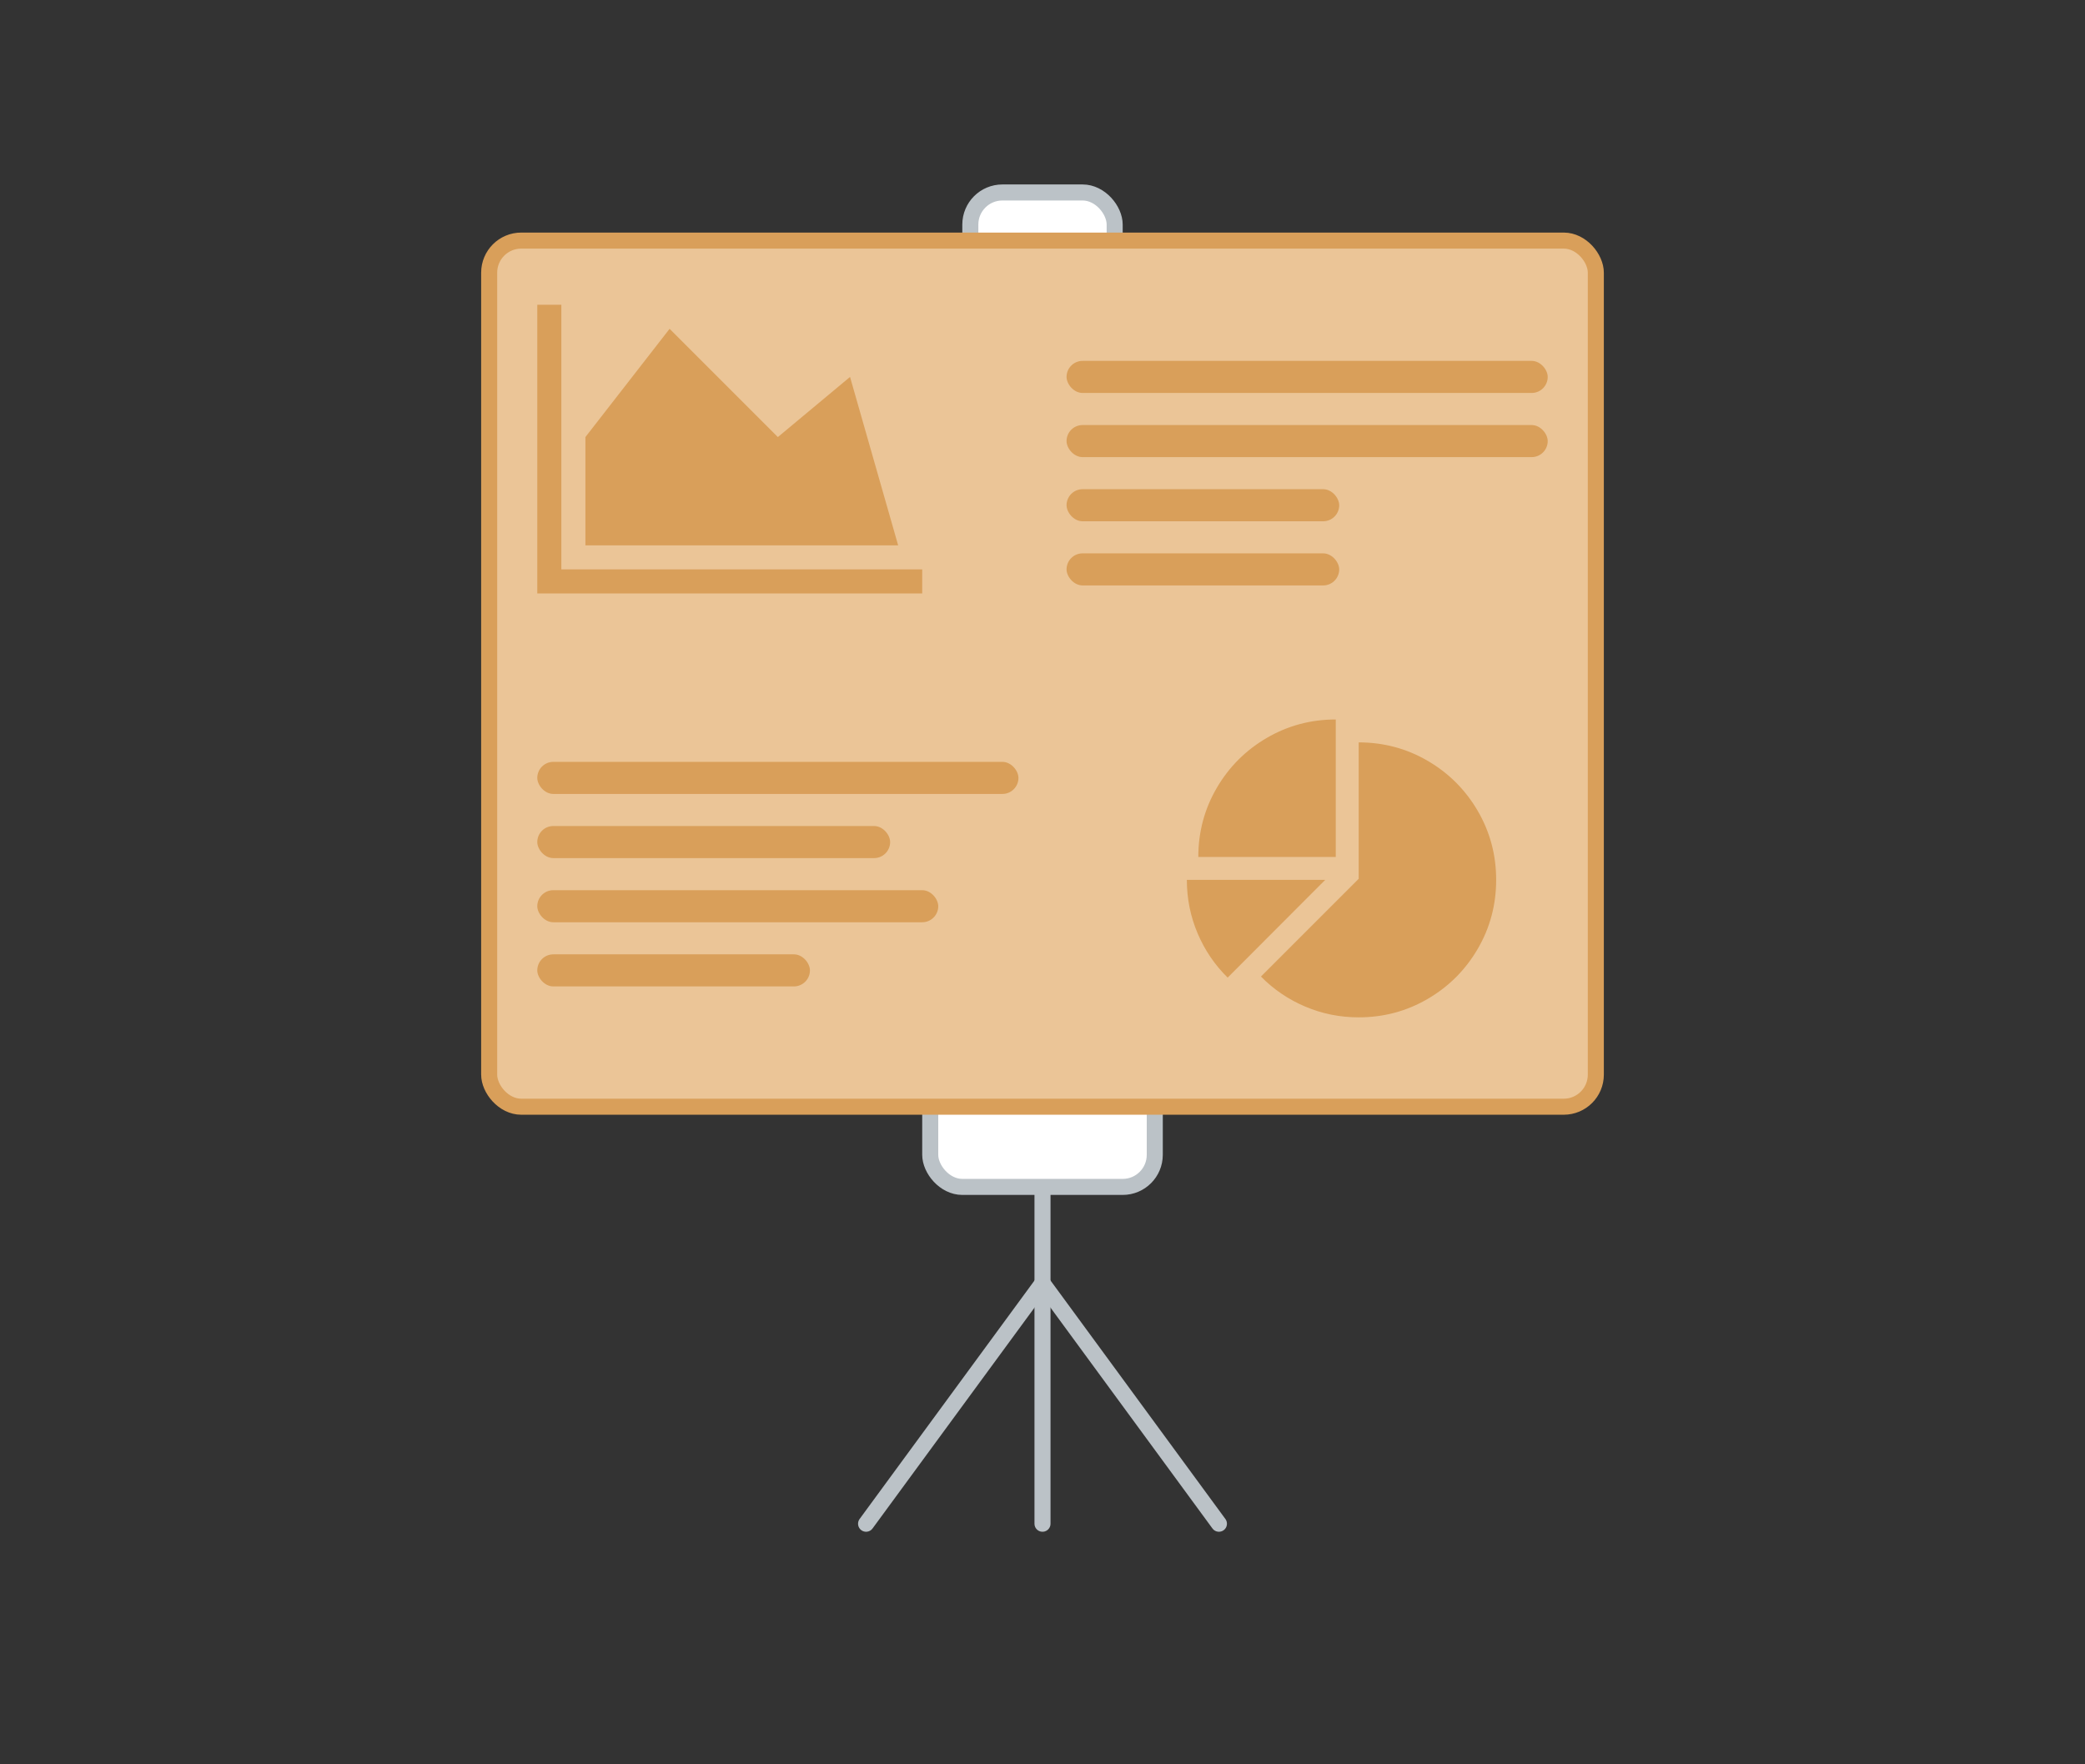 <?xml version="1.0" encoding="UTF-8"?>
<svg width="260px" height="220px" viewBox="0 0 260 220" version="1.1" xmlns="http://www.w3.org/2000/svg" xmlns:xlink="http://www.w3.org/1999/xlink">
    <rect x="0" y="0" width="260" height="220" fill="#333333" stroke="none"/>
    <!-- Generator: Sketch 43.1 (39012) - http://www.bohemiancoding.com/sketch -->
    <title>feature-notes</title>
    <desc>Created with Sketch.</desc>
    <defs></defs>
    <g id="Page-1" stroke="none" stroke-width="1" fill="none" fill-rule="evenodd">
        <g id="Group-3" transform="translate(254, -298)"></g>
        <g id="Group-31" transform="translate(30, 10)">
            <path d="M100,120 L100,180" id="Path-12" stroke="#BBC2C7" stroke-width="2" stroke-linecap="round"></path>
            <path d="M100,150 L122,180" id="Path-12-Copy-2" stroke="#BBC2C7" stroke-width="2" stroke-linecap="round"></path>
            <path d="M100,150 L78,180" id="Path-12-Copy" stroke="#BBC2C7" stroke-width="2" stroke-linecap="round"></path>
            <g id="Group-15" transform="translate(31, 14)">
                <rect id="Rectangle-3-Copy" stroke="#BBC2C7" stroke-width="2" fill="#FFFFFF" x="60" y="0" width="18" height="18" rx="4"></rect>
                <rect id="Rectangle-3-Copy-2" stroke="#BBC2C7" stroke-width="2" fill="#FFFFFF" x="55" y="106" width="28" height="18" rx="4"></rect>
                <rect id="Rectangle-3" stroke="#D99F5A" stroke-width="2" fill="#EBC597" x="0" y="6" width="138" height="108" rx="4"></rect>
                <path d="M54,47 L54,50 L6,50 L6,14 L9,14 L9,47 L54,47 Z M45,23 L51,44 L12,44 L12,30.5 L22.5,17 L36,30.5 L45,23 Z" id="" fill="#D99F5A"></path>
                <rect id="Rectangle-33" fill="#D99F5A" x="72" y="21" width="60" height="4" rx="2"></rect>
                <rect id="Rectangle-33-Copy" fill="#D99F5A" x="72" y="29" width="60" height="4" rx="2"></rect>
                <rect id="Rectangle-33-Copy-2" fill="#D99F5A" x="72" y="37" width="34" height="4" rx="2"></rect>
                <rect id="Rectangle-33-Copy-3" fill="#D99F5A" x="72" y="45" width="34" height="4" rx="2"></rect>
                <rect id="Rectangle-33-Copy-7" fill="#D99F5A" x="6" y="71" width="60" height="4" rx="2"></rect>
                <rect id="Rectangle-33-Copy-6" fill="#D99F5A" x="6" y="79" width="44" height="4" rx="2"></rect>
                <rect id="Rectangle-33-Copy-5" fill="#D99F5A" x="6" y="87" width="50" height="4" rx="2"></rect>
                <rect id="Rectangle-33-Copy-4" fill="#D99F5A" x="6" y="95" width="34" height="4" rx="2"></rect>
                <path d="M104.143,85.58 L116.33,97.768 C114.753,99.375 112.911,100.625 110.806,101.518 C108.7,102.411 106.479,102.857 104.143,102.857 C101.033,102.857 98.164,102.091 95.538,100.558 C92.911,99.025 90.832,96.946 89.299,94.319 C87.766,91.693 87,88.824 87,85.714 C87,82.604 87.766,79.736 89.299,77.109 C90.832,74.483 92.911,72.403 95.538,70.871 C98.164,69.338 101.033,68.571 104.143,68.571 L104.143,85.58 Z M108.317,85.714 L125.571,85.714 C125.571,88.051 125.125,90.272 124.232,92.377 C123.339,94.483 122.089,96.324 120.482,97.902 L108.317,85.714 Z M124.143,82.857 L107,82.857 L107,65.714 C110.11,65.714 112.978,66.481 115.605,68.013 C118.231,69.546 120.311,71.626 121.844,74.252 C123.376,76.879 124.143,79.747 124.143,82.857 Z" id="" fill="#D99F5A" transform="translate(106.286, 84.286) scale(-1, 1) translate(-106.286, -84.286) "></path>
            </g>
        </g>
    </g>
</svg>